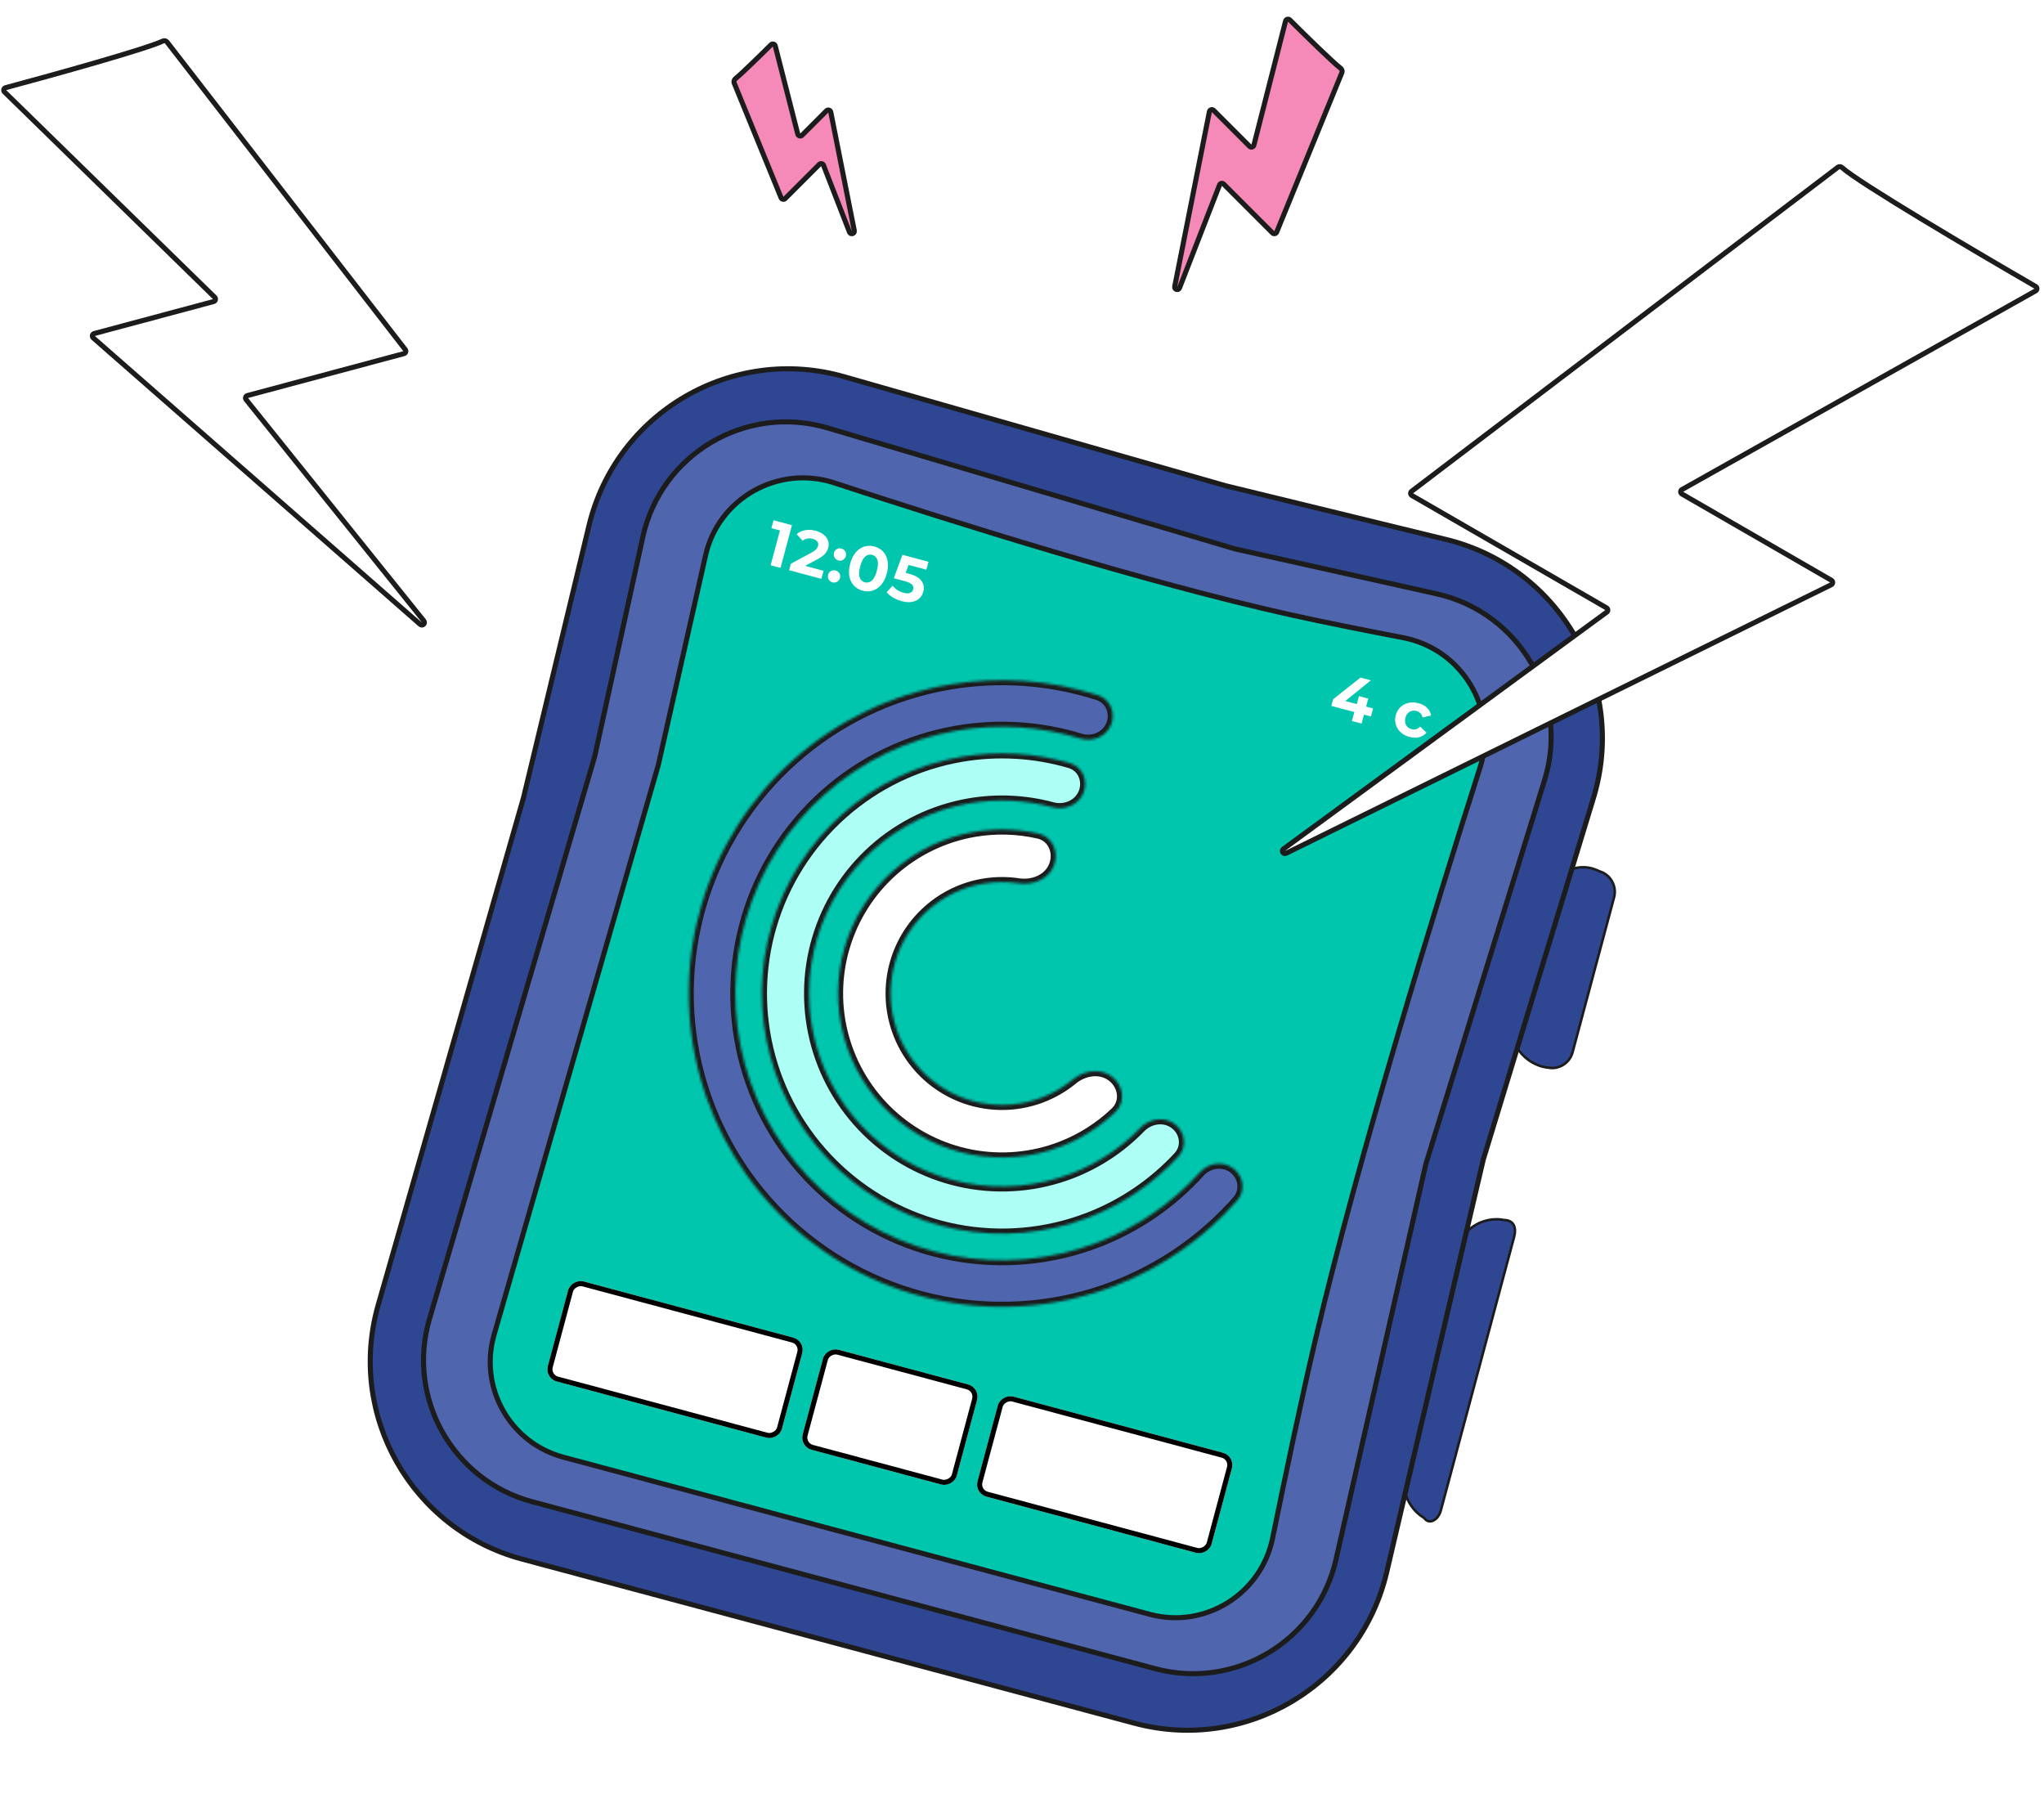 <svg width="809" height="710" viewBox="0 0 809 710" fill="none" xmlns="http://www.w3.org/2000/svg">
<g filter="url(#filter0_d)">
<path fill-rule="evenodd" clip-rule="evenodd" d="M555.176 475.576C562.193 459.492 575.16 462.813 575.16 462.813C579.283 462.882 580.257 465.853 579.256 469.59L550.262 577.796C549.262 581.53 545.659 583.669 543.584 580.656C543.584 580.656 534.956 576.189 535.487 564.51" fill="#2F4793"/>
<path d="M555.176 475.576C562.193 459.492 575.16 462.813 575.16 462.813C579.283 462.882 580.257 465.853 579.256 469.59L550.262 577.796C549.262 581.53 545.659 583.669 543.584 580.656C543.584 580.656 534.956 576.189 535.487 564.51" stroke="#1C1C1D"/>
<path fill-rule="evenodd" clip-rule="evenodd" d="M595.85 327.641C603.638 320.804 610.763 323.657 612.768 324.695C613.132 324.884 613.319 324.897 613.319 324.897C617.517 326.26 619.995 330.817 618.851 335.087L602.391 396.516C601.248 400.782 596.837 403.449 592.521 402.475C591.88 402.498 582.779 401.467 578.789 391.316" fill="#2F4793"/>
<path d="M595.85 327.641C603.638 320.804 610.763 323.657 612.768 324.695C613.132 324.884 613.319 324.897 613.319 324.897C617.517 326.26 619.995 330.817 618.851 335.087L602.391 396.516C601.248 400.782 596.837 403.449 592.521 402.475C591.88 402.498 582.779 401.467 578.789 391.316" stroke="#1C1C1D"/>
<path d="M213.11 188.017C223.891 143.221 269.817 116.428 314.118 129.089L465.116 172.241L552.373 193.503C597.592 204.521 624.246 251.291 610.679 295.812L567.072 438.906L528.847 602.188C518.42 646.729 473.202 673.805 429.015 661.965L186.591 597.007C142.855 585.288 117.218 539.992 129.687 496.463L187.191 295.706L213.11 188.017Z" fill="#2F4793" stroke="#1C1C1D" stroke-width="2"/>
<path d="M468.781 197.231L468.815 197.239L548.522 214.988C581.591 222.352 601.336 256.372 591.326 288.739L544.375 440.548L544.363 440.585L544.355 440.622L508.767 597.205C501.475 629.291 468.98 648.891 437.198 640.375L190.631 574.307C159.165 565.876 140.812 533.19 149.994 501.935L215.354 279.465L215.364 279.431L215.371 279.397L234.415 192.544C241.631 159.631 275.278 139.774 307.579 149.365L468.748 197.221L468.781 197.231Z" fill="#4F66AF" stroke="#1C1C1D" stroke-width="2"/>
<path d="M240.539 282.807L240.548 282.779L240.554 282.75L259.256 199.814C264.378 177.103 288.109 163.833 310.24 171.11C356.998 186.484 433.198 210.466 490.424 223.215C503.842 226.204 520.202 229.464 535.298 232.351C558.711 236.829 573.104 260.801 565.864 283.5C548.024 339.427 517.768 437.354 500.739 509.701C495.141 533.486 488.698 564.17 483.697 588.69C479.176 610.855 456.934 624.731 435.093 618.879L202.946 556.675C181.862 551.026 169.52 529.174 175.566 508.202L240.539 282.807Z" fill="#00C6AE" stroke="#1C1C1D" stroke-width="2"/>
<rect width="272" height="359" transform="translate(287.933 178.599) rotate(15)" fill="#00C6AE"/>
<path d="M293.454 187.843L288.924 204.747L285.012 203.699L288.701 189.934L285.32 189.028L286.161 185.889L293.454 187.843ZM305.948 205.892L305.094 209.08L292.32 205.657L292.999 203.121L301.169 198.71C302.038 198.236 302.656 197.797 303.023 197.395C303.394 196.977 303.642 196.534 303.767 196.068C303.948 195.391 303.852 194.814 303.48 194.334C303.129 193.843 302.51 193.479 301.625 193.242C300.884 193.044 300.177 193.009 299.504 193.14C298.835 193.254 298.224 193.539 297.671 193.994L295.313 191.395C296.236 190.59 297.35 190.069 298.656 189.832C299.966 189.58 301.37 189.654 302.867 190.055C304.123 190.391 305.161 190.894 305.983 191.563C306.825 192.22 307.402 192.996 307.715 193.89C308.048 194.773 308.078 195.722 307.806 196.736C307.56 197.654 307.136 198.463 306.534 199.164C305.932 199.866 304.938 200.583 303.551 201.316L298.68 203.944L305.948 205.892ZM311.805 201.793C311.145 201.616 310.65 201.242 310.32 200.67C309.99 200.099 309.915 199.475 310.096 198.799C310.282 198.107 310.656 197.612 311.219 197.314C311.786 197 312.4 196.931 313.06 197.108C313.72 197.285 314.217 197.651 314.552 198.207C314.89 198.746 314.967 199.362 314.781 200.054C314.6 200.73 314.224 201.233 313.652 201.563C313.081 201.893 312.465 201.97 311.805 201.793ZM309.482 210.462C308.822 210.285 308.327 209.911 307.997 209.34C307.667 208.768 307.592 208.144 307.774 207.468C307.959 206.776 308.333 206.281 308.896 205.983C309.463 205.669 310.077 205.601 310.737 205.778C311.397 205.954 311.894 206.321 312.229 206.876C312.567 207.415 312.644 208.031 312.458 208.723C312.277 209.4 311.901 209.903 311.329 210.233C310.758 210.563 310.142 210.639 309.482 210.462ZM321.402 213.76C320.002 213.385 318.847 212.704 317.938 211.719C317.029 210.733 316.435 209.504 316.156 208.032C315.898 206.548 316.013 204.896 316.5 203.077C316.988 201.258 317.712 199.778 318.673 198.638C319.655 197.486 320.786 196.711 322.066 196.312C323.346 195.913 324.687 195.901 326.087 196.277C327.488 196.652 328.643 197.332 329.552 198.318C330.461 199.304 331.045 200.538 331.303 202.022C331.581 203.495 331.477 205.14 330.989 206.959C330.502 208.779 329.767 210.264 328.786 211.416C327.825 212.556 326.704 213.326 325.424 213.724C324.143 214.123 322.803 214.135 321.402 213.76ZM322.289 210.452C323.319 210.728 324.243 210.501 325.06 209.771C325.893 209.045 326.557 207.756 327.053 205.905C327.549 204.053 327.618 202.605 327.26 201.56C326.917 200.519 326.231 199.861 325.201 199.585C324.186 199.313 323.263 199.54 322.43 200.266C321.613 200.996 320.957 202.287 320.461 204.138C319.965 205.99 319.888 207.436 320.23 208.476C320.588 209.521 321.275 210.18 322.289 210.452ZM339.852 207.083C342.235 207.721 343.862 208.666 344.735 209.918C345.623 211.174 345.854 212.599 345.427 214.193C345.151 215.223 344.641 216.096 343.897 216.811C343.158 217.51 342.188 217.975 340.987 218.205C339.807 218.424 338.444 218.326 336.899 217.912C335.707 217.593 334.573 217.125 333.496 216.509C332.439 215.88 331.586 215.169 330.936 214.373L333.284 211.793C333.799 212.449 334.438 213.025 335.202 213.523C335.97 214.005 336.797 214.365 337.682 214.602C338.664 214.865 339.489 214.879 340.156 214.644C340.823 214.408 341.249 213.944 341.434 213.252C341.628 212.528 341.477 211.901 340.981 211.371C340.5 210.845 339.536 210.388 338.087 210L333.764 208.842L337.183 199.56L347.494 202.323L346.653 205.463L339.602 203.573L338.476 206.714L339.852 207.083Z" fill="white"/>
<path d="M522.604 263.557L519.851 262.819L518.9 266.369L515.085 265.346L516.036 261.797L506.932 259.357L507.637 256.725L518.479 248.139L522.584 249.238L512.471 257.425L517.011 258.641L517.858 255.478L521.553 256.468L520.705 259.631L523.458 260.369L522.604 263.557ZM537.893 271.665C536.508 271.294 535.336 270.678 534.376 269.817C533.437 268.944 532.789 267.916 532.433 266.734C532.093 265.556 532.096 264.323 532.441 263.035C532.786 261.747 533.4 260.678 534.284 259.827C535.183 258.981 536.256 258.423 537.501 258.153C538.768 257.871 540.093 257.916 541.477 258.287C542.846 258.653 543.959 259.262 544.818 260.114C545.698 260.953 546.228 261.967 546.411 263.154L543.068 263.941C542.711 262.569 541.897 261.712 540.625 261.371C539.643 261.108 538.744 261.212 537.927 261.684C537.111 262.155 536.554 262.946 536.256 264.057C535.958 265.168 536.045 266.131 536.517 266.948C536.988 267.764 537.715 268.304 538.697 268.567C539.985 268.912 541.118 268.578 542.098 267.563L544.592 269.94C543.849 270.845 542.885 271.45 541.7 271.753C540.53 272.061 539.261 272.031 537.893 271.665Z" fill="white"/>
<g filter="url(#filter1_d)">
<rect x="298.806" y="508.66" width="41" height="95.929" rx="5" transform="rotate(105 298.806 508.66)" fill="white"/>
<rect x="297.581" y="509.367" width="39" height="93.929" rx="4" transform="rotate(105 297.581 509.367)" stroke="black" stroke-width="2"/>
</g>
<g filter="url(#filter2_d)">
<rect x="468.878" y="554.231" width="41" height="95.929" rx="5" transform="rotate(105 468.878 554.231)" fill="white"/>
<rect x="467.653" y="554.938" width="39" height="93.929" rx="4" transform="rotate(105 467.653 554.938)" stroke="black" stroke-width="2"/>
</g>
<g filter="url(#filter3_d)">
<rect x="368.008" y="527.203" width="41" height="63.143" rx="5" transform="rotate(105 368.008 527.203)" fill="white"/>
<rect x="366.783" y="527.91" width="39" height="61.143" rx="4" transform="rotate(105 366.783 527.91)" stroke="black" stroke-width="2"/>
</g>
<mask id="path-16-inside-1" fill="white">
<path d="M468.149 442.397C472.212 445.469 473.04 451.279 469.675 455.103C456.48 470.094 439.825 481.714 421.099 488.914C399.497 497.221 376.002 499.316 353.271 494.963C330.54 490.61 309.481 479.982 292.476 464.282C275.472 448.582 263.2 428.436 257.051 406.123C250.902 383.811 251.119 360.223 257.68 338.028C264.24 315.833 276.881 295.917 294.172 280.534C311.464 265.15 332.715 254.913 355.523 250.98C375.294 247.571 395.549 249.017 414.562 255.132C419.411 256.692 421.676 262.106 419.76 266.825C417.844 271.545 412.474 273.776 407.606 272.28C391.802 267.422 375.034 266.332 358.657 269.156C339.242 272.504 321.152 281.219 306.432 294.314C291.713 307.41 280.952 324.363 275.368 343.257C269.784 362.15 269.598 382.229 274.833 401.223C280.068 420.216 290.513 437.365 304.988 450.73C319.464 464.095 337.39 473.142 356.74 476.848C376.09 480.553 396.091 478.77 414.479 471.699C429.991 465.734 443.833 456.208 454.917 443.94C458.331 440.161 464.086 439.326 468.149 442.397Z"/>
</mask>
<path d="M468.149 442.397C472.212 445.469 473.04 451.279 469.675 455.103C456.48 470.094 439.825 481.714 421.099 488.914C399.497 497.221 376.002 499.316 353.271 494.963C330.54 490.61 309.481 479.982 292.476 464.282C275.472 448.582 263.2 428.436 257.051 406.123C250.902 383.811 251.119 360.223 257.68 338.028C264.24 315.833 276.881 295.917 294.172 280.534C311.464 265.15 332.715 254.913 355.523 250.98C375.294 247.571 395.549 249.017 414.562 255.132C419.411 256.692 421.676 262.106 419.76 266.825C417.844 271.545 412.474 273.776 407.606 272.28C391.802 267.422 375.034 266.332 358.657 269.156C339.242 272.504 321.152 281.219 306.432 294.314C291.713 307.41 280.952 324.363 275.368 343.257C269.784 362.15 269.598 382.229 274.833 401.223C280.068 420.216 290.513 437.365 304.988 450.73C319.464 464.095 337.39 473.142 356.74 476.848C376.09 480.553 396.091 478.77 414.479 471.699C429.991 465.734 443.833 456.208 454.917 443.94C458.331 440.161 464.086 439.326 468.149 442.397Z" fill="#4F66AF" stroke="#1C1C1D" stroke-width="4" mask="url(#path-16-inside-1)"/>
<mask id="path-17-inside-2" fill="white">
<path d="M444.952 424.859C449.063 427.967 449.908 433.856 446.411 437.642C436.552 448.32 424.344 456.627 410.701 461.873C394.146 468.239 376.14 469.845 358.72 466.508C341.3 463.172 325.161 455.028 312.13 442.996C299.098 430.964 289.694 415.525 284.982 398.426C280.269 381.326 280.436 363.25 285.463 346.241C290.491 329.231 300.178 313.969 313.43 302.179C326.681 290.39 342.967 282.544 360.446 279.53C374.85 277.047 389.59 277.926 403.528 282.045C408.47 283.506 410.761 288.996 408.823 293.771C406.885 298.547 401.45 300.786 396.475 299.444C385.799 296.566 374.587 296.03 363.617 297.922C349.571 300.344 336.484 306.649 325.835 316.123C315.186 325.597 307.401 337.862 303.361 351.531C299.321 365.199 299.187 379.726 302.974 393.467C306.761 407.208 314.318 419.615 324.79 429.284C335.262 438.953 348.231 445.498 362.23 448.179C376.229 450.86 390.699 449.569 404.003 444.453C414.392 440.458 423.747 434.254 431.441 426.313C435.027 422.612 440.841 421.751 444.952 424.859Z"/>
</mask>
<path d="M444.952 424.859C449.063 427.967 449.908 433.856 446.411 437.642C436.552 448.32 424.344 456.627 410.701 461.873C394.146 468.239 376.14 469.845 358.72 466.508C341.3 463.172 325.161 455.028 312.13 442.996C299.098 430.964 289.694 415.525 284.982 398.426C280.269 381.326 280.436 363.25 285.463 346.241C290.491 329.231 300.178 313.969 313.43 302.179C326.681 290.39 342.967 282.544 360.446 279.53C374.85 277.047 389.59 277.926 403.528 282.045C408.47 283.506 410.761 288.996 408.823 293.771C406.885 298.547 401.45 300.786 396.475 299.444C385.799 296.566 374.587 296.03 363.617 297.922C349.571 300.344 336.484 306.649 325.835 316.123C315.186 325.597 307.401 337.862 303.361 351.531C299.321 365.199 299.187 379.726 302.974 393.467C306.761 407.208 314.318 419.615 324.79 429.284C335.262 438.953 348.231 445.498 362.23 448.179C376.229 450.86 390.699 449.569 404.003 444.453C414.392 440.458 423.747 434.254 431.441 426.313C435.027 422.612 440.841 421.751 444.952 424.859Z" fill="#ADFFF5" stroke="#1C1C1D" stroke-width="4" mask="url(#path-17-inside-2)"/>
<mask id="path-18-inside-3" fill="white">
<path d="M420.065 406.043C424.647 409.507 425.603 416.104 421.452 420.074C415.265 425.992 407.942 430.652 399.887 433.75C388.581 438.097 376.284 439.194 364.387 436.915C352.491 434.637 341.469 429.075 332.57 420.858C323.67 412.641 317.248 402.097 314.029 390.42C310.811 378.742 310.925 366.397 314.358 354.781C317.792 343.165 324.408 332.742 333.457 324.691C342.507 316.639 353.629 311.281 365.566 309.223C374.071 307.757 382.747 308.007 391.093 309.92C396.691 311.203 399.25 317.358 397.09 322.68C394.929 328.002 388.851 330.429 383.172 329.573C378.525 328.872 373.775 328.915 369.101 329.721C360.99 331.119 353.432 334.76 347.283 340.231C341.134 345.701 336.638 352.784 334.305 360.677C331.972 368.57 331.895 376.958 334.082 384.893C336.269 392.828 340.633 399.992 346.68 405.576C352.727 411.159 360.216 414.939 368.3 416.487C376.383 418.035 384.739 417.29 392.421 414.336C396.848 412.633 400.95 410.236 404.581 407.254C409.02 403.609 415.483 402.579 420.065 406.043Z"/>
</mask>
<path d="M420.065 406.043C424.647 409.507 425.603 416.104 421.452 420.074C415.265 425.992 407.942 430.652 399.887 433.75C388.581 438.097 376.284 439.194 364.387 436.915C352.491 434.637 341.469 429.075 332.57 420.858C323.67 412.641 317.248 402.097 314.029 390.42C310.811 378.742 310.925 366.397 314.358 354.781C317.792 343.165 324.408 332.742 333.457 324.691C342.507 316.639 353.629 311.281 365.566 309.223C374.071 307.757 382.747 308.007 391.093 309.92C396.691 311.203 399.25 317.358 397.09 322.68C394.929 328.002 388.851 330.429 383.172 329.573C378.525 328.872 373.775 328.915 369.101 329.721C360.99 331.119 353.432 334.76 347.283 340.231C341.134 345.701 336.638 352.784 334.305 360.677C331.972 368.57 331.895 376.958 334.082 384.893C336.269 392.828 340.633 399.992 346.68 405.576C352.727 411.159 360.216 414.939 368.3 416.487C376.383 418.035 384.739 417.29 392.421 414.336C396.848 412.633 400.95 410.236 404.581 407.254C409.02 403.609 415.483 402.579 420.065 406.043Z" fill="white" stroke="#1C1C1D" stroke-width="4" mask="url(#path-18-inside-3)"/>
</g>
<path d="M805.715 113.381C781.257 99.237 735.698 72.337 729.063 66.315C728.618 65.911 727.904 65.826 727.425 66.189L558.712 194.426C558.143 194.859 558.198 195.731 558.817 196.089L635.864 240.572C636.489 240.933 636.538 241.818 635.955 242.245L507.988 335.988C507.003 336.71 507.925 338.232 509.021 337.692L724.795 231.409C725.512 231.056 725.546 230.045 724.853 229.646L665.691 195.488C665.02 195.101 665.025 194.13 665.701 193.75L805.687 115.109C806.363 114.73 806.386 113.769 805.715 113.381Z" fill="white" stroke="#1C1C1D" stroke-width="2"/>
<path d="M2.211 34.708C21.94 29.401 57.824 19.403 64.427 16.262C64.969 16.004 65.71 16.108 66.078 16.583L160.413 138.366C160.851 138.931 160.571 139.759 159.881 139.944L97.917 156.547C97.22 156.734 96.944 157.576 97.396 158.139L167.754 245.725C168.519 246.678 167.234 247.909 166.316 247.104L36.899 133.715C36.297 133.188 36.527 132.204 37.299 131.997L84.542 119.338C85.291 119.137 85.536 118.198 84.982 117.657L1.779 36.388C1.225 35.847 1.463 34.91 2.211 34.708Z" fill="white" stroke="#1C1C1D" stroke-width="2"/>
<path d="M510.492 7.884C516.8 14.166 527.287 24.429 530.618 27.042C531.091 27.412 531.351 28.144 531.123 28.7L505.296 91.869C505.025 92.53 504.168 92.703 503.663 92.197L484.319 72.853C483.808 72.342 482.941 72.525 482.68 73.198L466.849 113.957C466.407 115.096 464.699 114.599 464.936 113.401L478.669 44.195C478.824 43.411 479.792 43.117 480.357 43.682L494.597 57.923C495.145 58.471 496.082 58.214 496.273 57.463L508.817 8.348C509.008 7.597 509.942 7.337 510.492 7.884Z" fill="#F589B7" stroke="#1C1C1D" stroke-width="2"/>
<path d="M305.168 17.708C300.685 22.166 293.656 29.037 291.062 31.155C290.597 31.535 290.344 32.283 290.571 32.839L309.139 78.252C309.409 78.914 310.266 79.086 310.772 78.581L324.299 65.053C324.81 64.543 325.677 64.725 325.939 65.398L336.215 91.857C336.657 92.996 338.365 92.499 338.128 91.3L328.812 44.355C328.657 43.571 327.69 43.277 327.124 43.842L317.432 53.535C316.884 54.083 315.948 53.826 315.756 53.075L306.842 18.173C306.651 17.422 305.717 17.162 305.168 17.708Z" fill="#F589B7" stroke="#1C1C1D" stroke-width="2"/>
<defs>
<filter id="filter0_d" x="92" y="83" width="593.255" height="646.995" filterUnits="userSpaceOnUse" color-interpolation-filters="sRGB">
<feFlood flood-opacity="0" result="BackgroundImageFix"/>
<feColorMatrix in="SourceAlpha" type="matrix" values="0 0 0 0 0 0 0 0 0 0 0 0 0 0 0 0 0 0 127 0"/>
<feOffset dx="20" dy="20"/>
<feColorMatrix type="matrix" values="0 0 0 0 0 0 0 0 0 0 0 0 0 0 0 0 0 0 0.13 0"/>
<feBlend mode="normal" in2="BackgroundImageFix" result="effect1_dropShadow"/>
<feBlend mode="normal" in="SourceGraphic" in2="effect1_dropShadow" result="shape"/>
</filter>
<filter id="filter1_d" x="196.657" y="484.954" width="101.027" height="64.186" filterUnits="userSpaceOnUse" color-interpolation-filters="sRGB">
<feFlood flood-opacity="0" result="BackgroundImageFix"/>
<feColorMatrix in="SourceAlpha" type="matrix" values="0 0 0 0 0 0 0 0 0 0 0 0 0 0 0 0 0 0 127 0"/>
<feOffset dy="2"/>
<feColorMatrix type="matrix" values="0 0 0 0 0.125 0 0 0 0 0.125 0 0 0 0 0.125 0 0 0 1 0"/>
<feBlend mode="normal" in2="BackgroundImageFix" result="effect1_dropShadow"/>
<feBlend mode="normal" in="SourceGraphic" in2="effect1_dropShadow" result="shape"/>
</filter>
<filter id="filter2_d" x="366.729" y="530.525" width="101.027" height="64.186" filterUnits="userSpaceOnUse" color-interpolation-filters="sRGB">
<feFlood flood-opacity="0" result="BackgroundImageFix"/>
<feColorMatrix in="SourceAlpha" type="matrix" values="0 0 0 0 0 0 0 0 0 0 0 0 0 0 0 0 0 0 127 0"/>
<feOffset dy="2"/>
<feColorMatrix type="matrix" values="0 0 0 0 0.125 0 0 0 0 0.125 0 0 0 0 0.125 0 0 0 1 0"/>
<feBlend mode="normal" in2="BackgroundImageFix" result="effect1_dropShadow"/>
<feBlend mode="normal" in="SourceGraphic" in2="effect1_dropShadow" result="shape"/>
</filter>
<filter id="filter3_d" x="297.527" y="511.983" width="69.358" height="55.701" filterUnits="userSpaceOnUse" color-interpolation-filters="sRGB">
<feFlood flood-opacity="0" result="BackgroundImageFix"/>
<feColorMatrix in="SourceAlpha" type="matrix" values="0 0 0 0 0 0 0 0 0 0 0 0 0 0 0 0 0 0 127 0"/>
<feOffset dy="2"/>
<feColorMatrix type="matrix" values="0 0 0 0 0.125 0 0 0 0 0.125 0 0 0 0 0.125 0 0 0 1 0"/>
<feBlend mode="normal" in2="BackgroundImageFix" result="effect1_dropShadow"/>
<feBlend mode="normal" in="SourceGraphic" in2="effect1_dropShadow" result="shape"/>
</filter>
</defs>
</svg>
